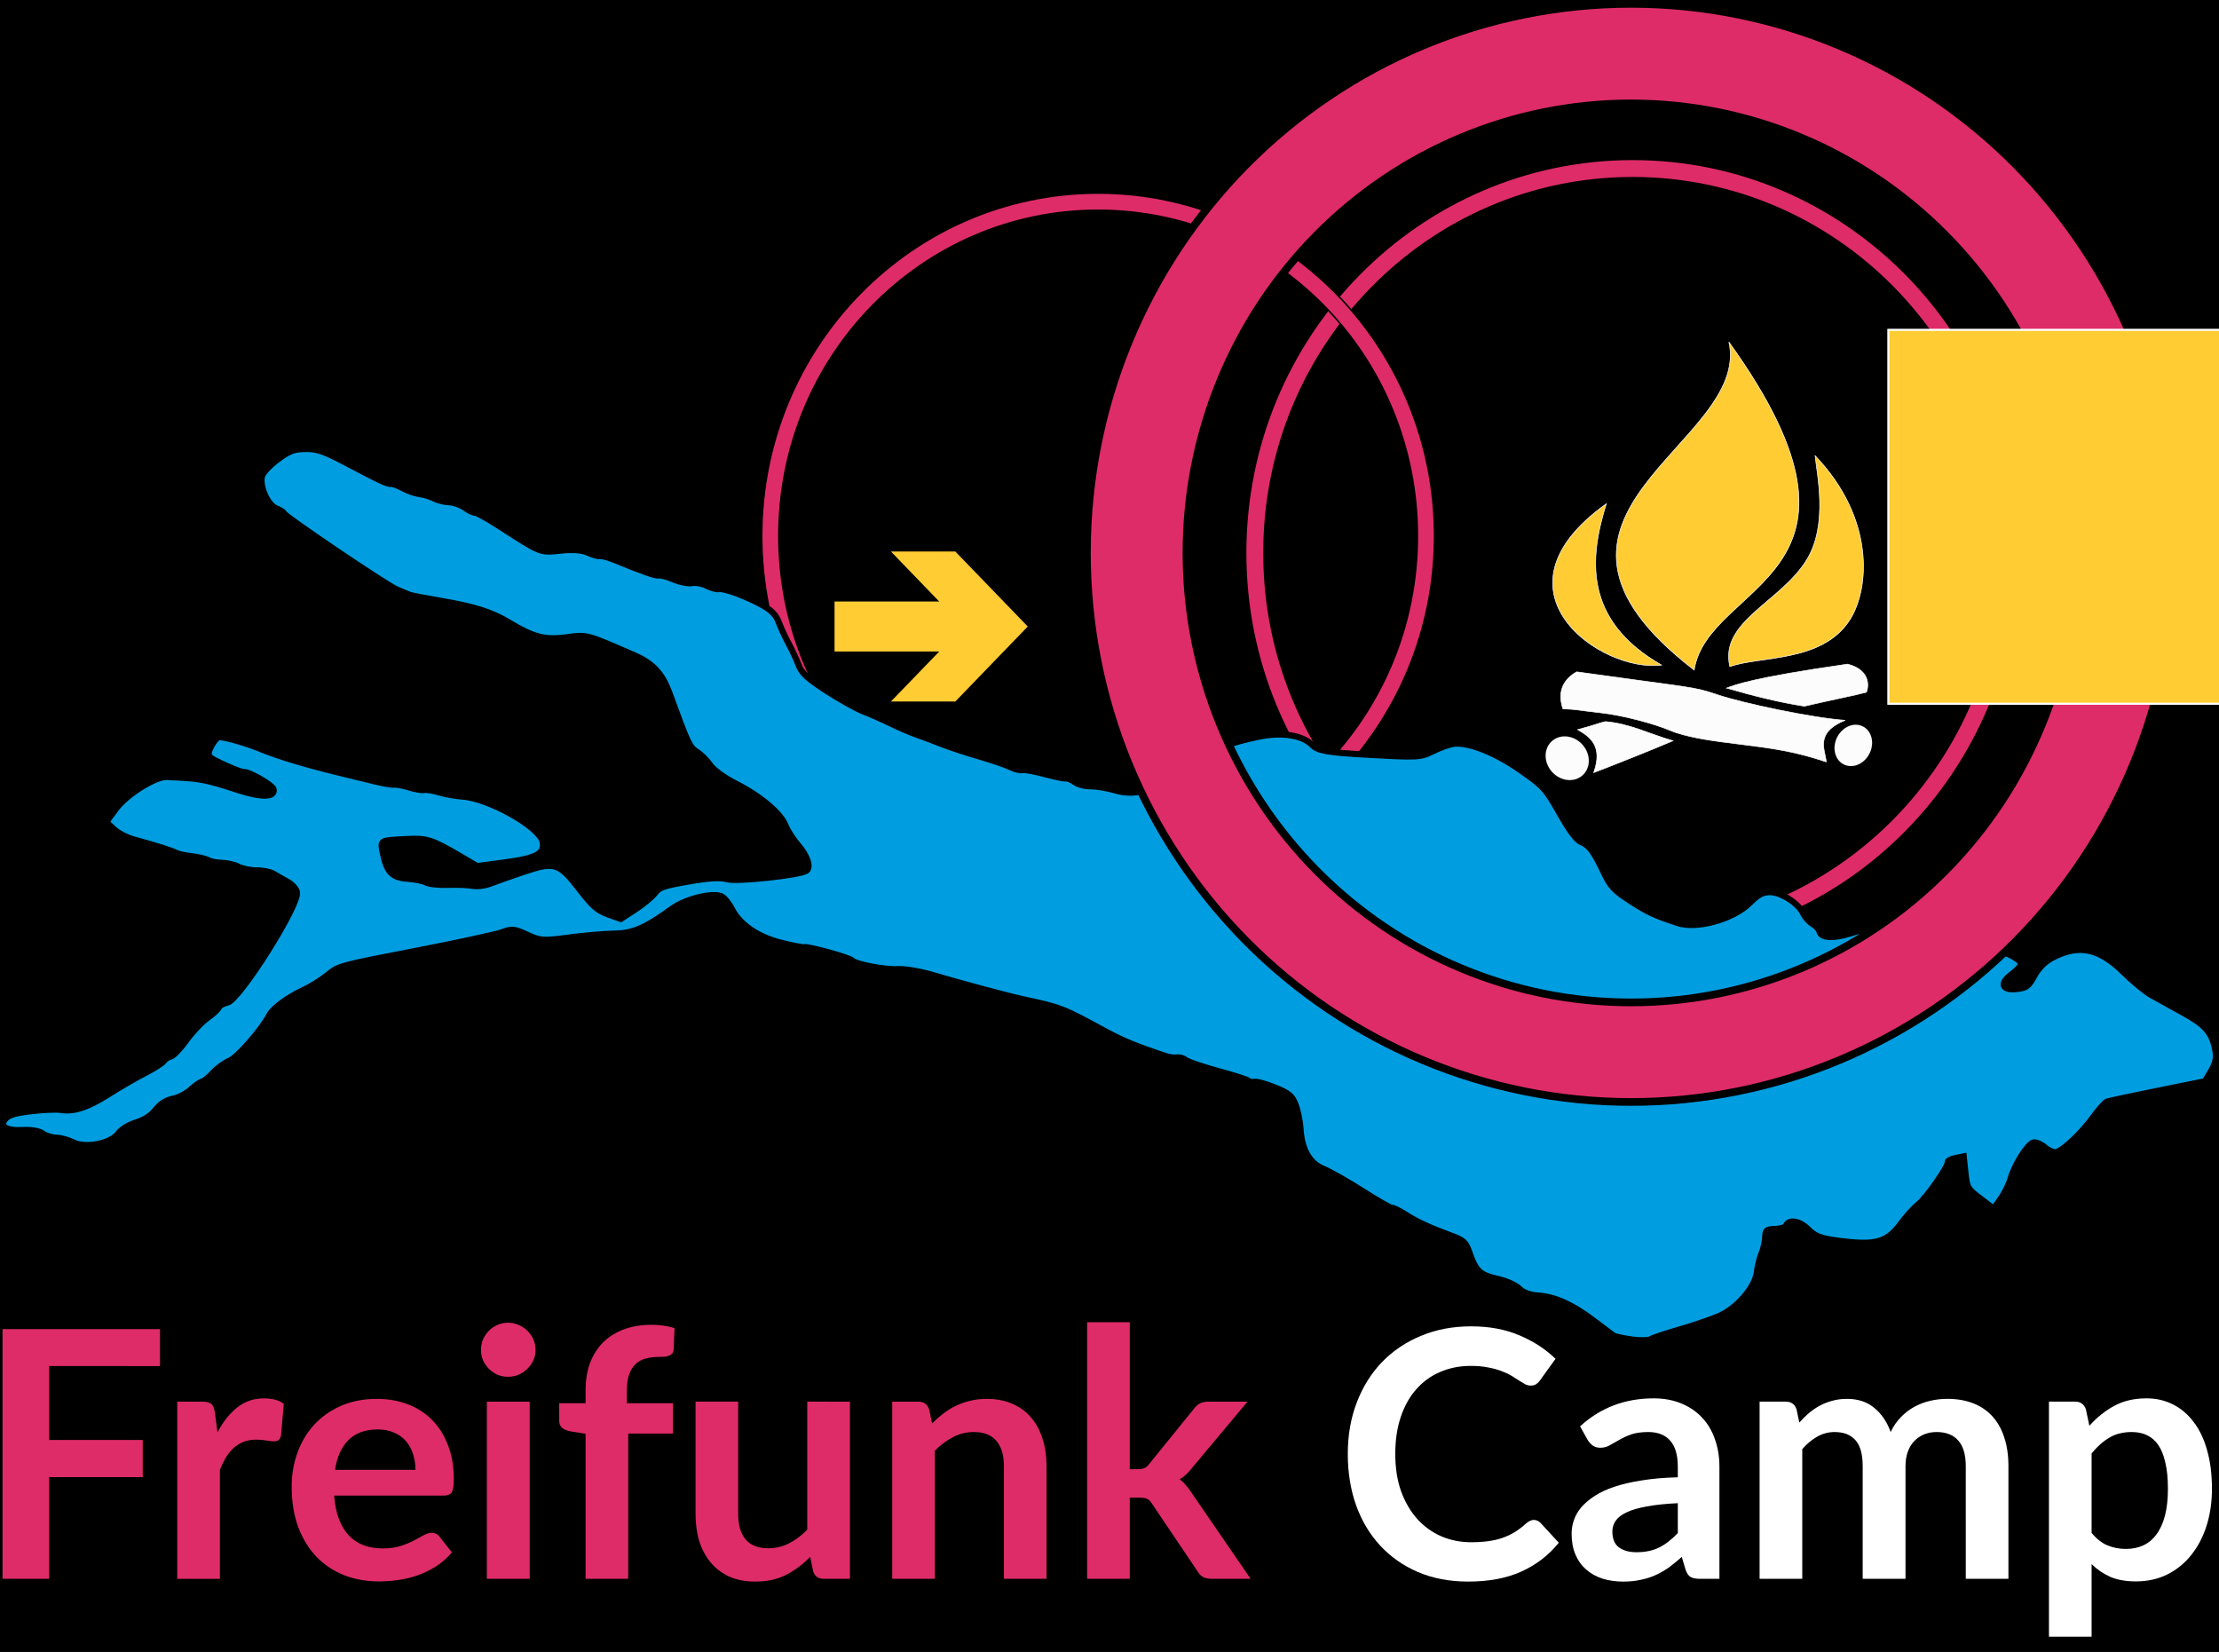 <?xml version="1.0" encoding="UTF-8" standalone="no"?>
<!-- Created with Inkscape (http://www.inkscape.org/) -->

<svg
   xmlns:dc="http://purl.org/dc/elements/1.1/"
   xmlns:cc="http://creativecommons.org/ns#"
   xmlns:rdf="http://www.w3.org/1999/02/22-rdf-syntax-ns#"
   xmlns:svg="http://www.w3.org/2000/svg"
   xmlns="http://www.w3.org/2000/svg"
   xmlns:sodipodi="http://sodipodi.sourceforge.net/DTD/sodipodi-0.dtd"
   xmlns:inkscape="http://www.inkscape.org/namespaces/inkscape"
   width="282.222mm"
   height="210.063mm"
   viewBox="0 0 282.222 210.063"
   id="svg_ffbsee"
   version="1.1"
   inkscape:version="0.92.1 r"
   sodipodi:docname="FreifunkCamp_black.svg"
   inkscape:export-filename="../../Bilder/FreifunkCamp_black.svg.png"
   inkscape:export-xdpi="230"
   inkscape:export-ydpi="230">
  <defs
     id="defs4941" />
  <sodipodi:namedview
     id="base"
     pagecolor="#ffffff"
     bordercolor="#666666"
     borderopacity="1.0"
     inkscape:pageopacity="0.0"
     inkscape:pageshadow="2"
     inkscape:zoom="0.4683832"
     inkscape:cx="-338.58579"
     inkscape:cy="378.69111"
     inkscape:document-units="px"
     inkscape:current-layer="layer1"
     showgrid="false"
     showguides="true"
     inkscape:guide-bbox="true"
     fit-margin-top="0"
     fit-margin-left="0"
     fit-margin-right="0"
     fit-margin-bottom="0"
     inkscape:window-width="2560"
     inkscape:window-height="1346"
     inkscape:window-x="0"
     inkscape:window-y="0"
     inkscape:window-maximized="1">
    <sodipodi:guide
       position="8.2031263e-07,10.479"
       orientation="1,0"
       id="guide5871"
       inkscape:locked="false" />
    <sodipodi:guide
       position="282.424,210.064"
       orientation="0,1"
       id="guide5877"
       inkscape:locked="false" />
    <sodipodi:guide
       position="282.222,-3.0517578e-05"
       orientation="0,1"
       id="guide5990"
       inkscape:locked="false" />
    <sodipodi:guide
       position="282.222,10.478"
       orientation="1,0"
       id="guide4175"
       inkscape:locked="false" />
  </sodipodi:namedview>
  <g
     inkscape:label="Ebene 1"
     inkscape:groupmode="layer"
     id="layer1"
     transform="translate(685.574,-1037.411)"
     style="opacity:1">
    <rect
       y="997.898"
       x="-741.448"
       height="279.01"
       width="394.533"
       id="rect4177"
       style="opacity:1;fill:#000000;fill-opacity:1;stroke:none;stroke-width:0.035;stroke-miterlimit:3.6;stroke-dasharray:none;stroke-opacity:1"
       inkscape:export-filename="../../Bilder/FFCamp_Black.png"
       inkscape:export-xdpi="230"
       inkscape:export-ydpi="230" />
    <g
       id="g4646">
      <rect
         y="1037.411"
         x="-685.574"
         height="210.063"
         width="282.222"
         id="rect4173"
         style="opacity:1;fill:#000000;fill-opacity:1;stroke:none;stroke-width:0.036;stroke-miterlimit:3.6;stroke-dasharray:none;stroke-opacity:1" />
      <path
         inkscape:connector-curvature="0"
         id="circle3878"
         d="m -477.923,1057.673 c -27.186,0 -49.23,22.433 -49.23,50.051 0,27.618 22.044,50.051 49.23,50.051 27.186,0 49.23,-22.433 49.23,-50.051 0,-27.618 -22.044,-50.051 -49.23,-50.051 z m 0,2.341 c 25.899,0 46.889,21.336 46.889,47.711 0,26.374 -20.99,47.711 -46.889,47.711 -25.899,0 -46.889,-21.337 -46.889,-47.711 0,-26.374 20.99,-47.711 46.889,-47.711 z"
         style="color:#000000;font-style:normal;font-variant:normal;font-weight:normal;font-stretch:normal;font-size:medium;line-height:normal;font-family:sans-serif;text-indent:0;text-align:start;text-decoration:none;text-decoration-line:none;text-decoration-style:solid;text-decoration-color:#000000;letter-spacing:normal;word-spacing:normal;text-transform:none;writing-mode:lr-tb;direction:ltr;baseline-shift:baseline;text-anchor:start;white-space:normal;clip-rule:nonzero;display:inline;overflow:visible;visibility:visible;opacity:1;isolation:auto;mix-blend-mode:normal;color-interpolation:sRGB;color-interpolation-filters:linearRGB;solid-color:#000000;solid-opacity:1;fill:#de2c68;fill-opacity:1;fill-rule:nonzero;stroke:#000000;stroke-width:0.199;stroke-linecap:butt;stroke-linejoin:miter;stroke-miterlimit:4;stroke-dasharray:none;stroke-dashoffset:0;stroke-opacity:1;color-rendering:auto;image-rendering:auto;shape-rendering:auto;text-rendering:auto;enable-background:accumulate" />
      <path
         inkscape:connector-curvature="0"
         id="ellipse5364"
         d="m -545.909,1061.962 c -23.633,0 -42.794,19.549 -42.794,43.609 0,24.06 19.161,43.609 42.794,43.609 23.633,0 42.794,-19.549 42.794,-43.609 0,-24.06 -19.161,-43.609 -42.794,-43.609 z m 0,2.192 c 22.425,0 40.601,18.519 40.601,41.417 0,22.898 -18.176,41.417 -40.601,41.417 -22.425,0 -40.602,-18.518 -40.602,-41.417 0,-22.898 18.177,-41.417 40.602,-41.417 z"
         style="color:#000000;font-style:normal;font-variant:normal;font-weight:normal;font-stretch:normal;font-size:medium;line-height:normal;font-family:sans-serif;text-indent:0;text-align:start;text-decoration:none;text-decoration-line:none;text-decoration-style:solid;text-decoration-color:#000000;letter-spacing:normal;word-spacing:normal;text-transform:none;writing-mode:lr-tb;direction:ltr;baseline-shift:baseline;text-anchor:start;white-space:normal;clip-rule:nonzero;display:inline;overflow:visible;visibility:visible;opacity:1;isolation:auto;mix-blend-mode:normal;color-interpolation:sRGB;color-interpolation-filters:linearRGB;solid-color:#000000;solid-opacity:1;fill:#de2c68;fill-opacity:1;fill-rule:nonzero;stroke:#000000;stroke-width:0.199;stroke-linecap:butt;stroke-linejoin:miter;stroke-miterlimit:4;stroke-dasharray:none;stroke-dashoffset:0;stroke-opacity:1;color-rendering:auto;image-rendering:auto;shape-rendering:auto;text-rendering:auto;enable-background:accumulate" />
      <path
         inkscape:export-ydpi="7.1930156"
         inkscape:export-xdpi="7.1930156"
         inkscape:export-filename="/home/kr0l/pixelflutffbsee.png"
         style="fill:#009ee0;fill-opacity:1;stroke:#000000;stroke-width:0.787;stroke-linecap:square;stroke-linejoin:miter;stroke-miterlimit:4;stroke-dasharray:none"
         d="m -478.089,1207.753 c -1.087,-0.149 -2.128,-0.384 -2.313,-0.522 -0.185,-0.138 -1.361,-1.022 -2.612,-1.965 -2.656,-2.001 -4.832,-2.964 -7.008,-3.101 -0.977,-0.062 -1.845,-0.392 -2.332,-0.886 -0.426,-0.434 -1.666,-0.987 -2.755,-1.23 -2.221,-0.495 -2.76,-0.991 -3.544,-3.256 -0.491,-1.419 -0.723,-1.641 -2.34,-2.241 -2.888,-1.073 -4.338,-1.743 -5.831,-2.696 -0.771,-0.492 -1.537,-0.868 -1.702,-0.835 -0.165,0.033 -1.869,-0.939 -3.786,-2.16 -1.917,-1.221 -4.141,-2.482 -4.942,-2.804 -1.755,-0.704 -2.756,-2.437 -2.913,-5.044 -0.057,-0.952 -0.336,-2.338 -0.62,-3.082 -0.441,-1.157 -0.813,-1.474 -2.588,-2.201 -1.14,-0.467 -2.321,-0.8 -2.624,-0.74 -0.303,0.061 -0.658,0 -0.788,-0.143 -0.13,-0.139 -1.858,-0.691 -3.84,-1.227 -1.982,-0.535 -3.843,-1.167 -4.136,-1.404 -0.292,-0.237 -0.787,-0.383 -1.099,-0.323 -0.312,0.059 -0.947,-0.017 -1.412,-0.17 -3.67,-1.206 -5.499,-1.955 -7.709,-3.156 -5.497,-2.99 -5.616,-3.036 -10.662,-4.119 -1.712,-0.367 -8.017,-2.064 -11.267,-3.031 -1.585,-0.472 -3.605,-0.814 -4.489,-0.76 -1.641,0.099 -5.365,-0.617 -5.837,-1.122 -0.335,-0.36 -5.483,-1.78 -6.044,-1.668 -0.234,0.047 -1.62,-0.223 -3.081,-0.599 -2.896,-0.746 -5.149,-2.312 -6.129,-4.26 -0.309,-0.615 -0.85,-1.31 -1.202,-1.544 -0.963,-0.642 -4.583,0.195 -6.354,1.469 -3.515,2.529 -5.012,3.177 -7.41,3.209 -1.235,0.016 -3.829,0.242 -5.765,0.501 -3.261,0.437 -3.652,0.41 -5.314,-0.367 -1.574,-0.736 -1.958,-0.776 -3.137,-0.326 -0.739,0.282 -5.728,1.36 -11.087,2.397 -9.693,1.875 -9.751,1.89 -11.142,3.037 -0.769,0.634 -2.175,1.511 -3.124,1.949 -1.948,0.899 -3.844,2.299 -4.291,3.169 -0.926,1.799 -4.064,5.395 -5.057,5.794 -0.616,0.248 -1.554,0.927 -2.084,1.51 -0.53,0.583 -1.165,1.1 -1.41,1.149 -0.245,0.049 -0.895,0.503 -1.445,1.01 -0.55,0.506 -1.574,1.036 -2.276,1.177 -0.87,0.174 -1.564,0.616 -2.18,1.386 -0.595,0.744 -1.451,1.3 -2.504,1.629 -0.969,0.302 -1.862,0.854 -2.263,1.399 -0.948,1.288 -4.17,1.919 -5.736,1.124 -0.613,-0.311 -1.58,-0.575 -2.149,-0.586 -0.569,-0.011 -1.355,-0.258 -1.748,-0.55 -0.407,-0.302 -1.462,-0.485 -2.453,-0.425 -2.152,0.13 -3.099,-0.472 -2.249,-1.429 0.451,-0.507 1.187,-0.724 3.314,-0.975 1.504,-0.178 3.167,-0.251 3.696,-0.162 1.663,0.279 3.438,-0.299 6.088,-1.982 1.411,-0.896 3.503,-2.11 4.648,-2.697 1.145,-0.587 2.22,-1.273 2.388,-1.526 0.169,-0.253 0.564,-0.51 0.879,-0.573 0.315,-0.063 1.197,-0.981 1.96,-2.04 0.763,-1.059 1.977,-2.345 2.698,-2.858 0.721,-0.513 1.381,-1.122 1.468,-1.355 0.087,-0.233 0.57,-0.505 1.074,-0.606 1.527,-0.305 9.173,-12.433 8.853,-14.041 -0.083,-0.418 -0.627,-1.019 -1.208,-1.335 -0.581,-0.316 -1.382,-0.773 -1.779,-1.014 -0.398,-0.241 -1.345,-0.432 -2.105,-0.423 -0.76,0.01 -1.808,-0.2 -2.328,-0.464 -0.52,-0.264 -1.467,-0.486 -2.106,-0.494 -0.638,-0.01 -1.435,-0.165 -1.769,-0.349 -0.335,-0.184 -1.274,-0.406 -2.086,-0.494 -0.813,-0.088 -1.729,-0.291 -2.036,-0.453 -0.577,-0.303 -2.539,-0.92 -5.328,-1.676 -0.882,-0.239 -2.033,-0.839 -2.558,-1.332 l -0.953,-0.897 1.235,-1.675 c 1.342,-1.821 5.014,-4.123 6.467,-4.055 4.382,0.205 4.727,0.269 9.084,1.672 3.006,0.968 4.703,0.929 4.497,-0.103 -0.106,-0.531 -3.212,-2.312 -3.821,-2.19 -0.31,0.062 -3.626,-1.39 -4.157,-1.821 -0.384,-0.311 -0.374,-0.641 0.043,-1.464 0.296,-0.584 0.739,-1.102 0.983,-1.151 0.476,-0.095 3.332,0.704 5.104,1.427 2.595,1.06 5.981,2.077 10.666,3.205 1.044,0.251 2.841,0.689 3.994,0.973 1.153,0.284 2.29,0.477 2.527,0.43 0.237,-0.047 1.077,0.11 1.867,0.35 0.79,0.24 1.675,0.389 1.967,0.33 0.292,-0.058 1.152,0.082 1.91,0.313 0.758,0.231 2.075,0.465 2.925,0.521 3.367,0.223 9.838,3.873 10.214,5.762 0.297,1.49 -0.77,2.074 -4.767,2.609 l -3.566,0.478 -2.065,-1.214 c -3.665,-2.155 -4.316,-2.366 -6.893,-2.228 -3.508,0.187 -3.361,0.098 -3.014,1.838 0.474,2.374 1.159,3.078 3.122,3.209 0.934,0.062 1.992,0.278 2.353,0.48 0.361,0.202 1.607,0.333 2.769,0.291 1.162,-0.042 2.575,0.015 3.139,0.126 0.581,0.115 1.575,-0.011 2.292,-0.289 0.696,-0.27 2.567,-0.931 4.158,-1.468 3.992,-1.347 4.557,-1.173 7.154,2.204 1.637,2.128 2.312,2.721 3.632,3.189 l 1.621,0.575 1.827,-1.189 c 1.005,-0.654 2.128,-1.582 2.497,-2.063 0.597,-0.78 1.065,-0.943 4.328,-1.512 2.582,-0.45 4.019,-0.533 4.882,-0.283 1.2,0.348 9.148,-0.498 10.065,-1.072 0.635,-0.397 0.146,-1.915 -1.058,-3.284 -0.608,-0.691 -1.323,-1.808 -1.589,-2.481 -0.623,-1.577 -3.2,-3.743 -6.356,-5.342 -1.419,-0.719 -2.799,-1.717 -3.201,-2.314 -0.389,-0.578 -1.147,-1.336 -1.685,-1.685 -0.972,-0.631 -1.154,-1.017 -3.486,-7.399 -0.949,-2.598 -2.112,-3.862 -4.516,-4.91 -6.17,-2.69 -5.953,-2.632 -8.63,-2.277 -2.749,0.365 -4.174,-0.01 -7.314,-1.899 -2.189,-1.32 -4.403,-2.02 -8.679,-2.743 -1.954,-0.331 -3.75,-0.681 -3.99,-0.778 -0.24,-0.098 -0.95,-0.394 -1.577,-0.659 -1.306,-0.552 -14.285,-9.316 -14.363,-9.699 -0.028,-0.139 -0.475,-0.423 -0.992,-0.632 -1.108,-0.446 -2.157,-2.886 -1.778,-4.135 0.13,-0.428 1.015,-1.356 1.966,-2.063 1.395,-1.036 2.024,-1.296 3.247,-1.342 1.746,-0.065 2.53,0.201 5.981,2.032 3.747,1.988 4.837,2.491 5.227,2.414 0.194,-0.039 0.869,0.211 1.499,0.555 0.631,0.344 1.562,0.668 2.069,0.721 0.507,0.053 1.338,0.305 1.845,0.56 0.508,0.255 1.384,0.473 1.949,0.484 0.564,0.011 1.462,0.331 1.995,0.711 0.533,0.38 1.118,0.662 1.301,0.625 0.182,-0.036 1.661,0.793 3.286,1.842 5.146,3.323 4.963,3.251 7.586,2.978 1.56,-0.163 2.765,-0.071 3.475,0.263 0.598,0.281 1.281,0.473 1.517,0.426 0.236,-0.047 1.059,0.171 1.828,0.485 3.777,1.541 5.295,2.07 5.703,1.989 0.246,-0.049 1.101,0.187 1.9,0.524 0.8,0.337 1.838,0.537 2.306,0.443 0.469,-0.093 1.313,0.063 1.875,0.349 0.562,0.285 1.255,0.472 1.539,0.416 0.676,-0.135 3.599,0.953 5.59,2.08 1.125,0.637 1.705,1.246 2.025,2.126 0.246,0.678 0.806,1.894 1.244,2.701 0.438,0.807 1.016,2.048 1.284,2.758 0.39,1.029 1.107,1.692 3.536,3.27 1.676,1.089 3.814,2.28 4.752,2.647 0.938,0.367 2.517,1.066 3.508,1.553 0.992,0.487 2.414,1.097 3.162,1.356 0.747,0.259 2.154,0.789 3.127,1.179 0.972,0.39 3.149,1.11 4.837,1.6 1.688,0.49 3.501,1.109 4.028,1.376 0.527,0.266 1.211,0.434 1.52,0.373 0.309,-0.061 1.594,0.17 2.855,0.513 1.261,0.343 2.464,0.591 2.674,0.549 0.209,-0.041 0.709,0.169 1.111,0.467 0.401,0.298 1.314,0.535 2.027,0.527 0.714,-0.01 2.143,0.233 3.175,0.535 2.308,0.676 4.511,0.112 7.146,-1.829 0.953,-0.702 2.013,-1.334 2.355,-1.404 0.342,-0.07 1.143,-0.536 1.781,-1.034 1.39,-1.086 3.347,-1.815 6.888,-2.564 2.95,-0.624 5.596,-0.214 6.851,1.063 0.715,0.727 1.947,0.941 7.064,1.224 6.382,0.354 6.679,0.338 8.244,-0.433 0.811,-0.4 1.925,-0.817 2.476,-0.927 1.81,-0.361 5.314,0.976 8.641,3.295 2.993,2.087 3.243,2.361 5.027,5.509 1.313,2.318 2.146,3.422 2.774,3.675 1.003,0.404 1.587,1.207 2.921,4.014 0.773,1.627 1.286,2.163 3.343,3.49 2.197,1.418 3.052,1.815 5.984,2.78 2.451,0.807 7.07,-0.479 9.154,-2.548 1.103,-1.096 1.621,-1.375 2.57,-1.386 1.38,-0.016 3.619,1.412 4.219,2.691 0.228,0.486 0.767,1.095 1.198,1.353 0.431,0.258 0.825,0.673 0.875,0.924 0.174,0.87 1.671,0.985 3.896,0.299 1.992,-0.614 2.182,-0.611 2.716,0.047 0.74,0.912 1.238,1.104 2.318,0.896 0.552,-0.106 1.634,0.29 2.919,1.07 l 2.041,1.24 4.454,-0.618 c 4.128,-0.573 4.561,-0.566 5.917,0.097 0.805,0.393 1.44,0.908 1.413,1.144 -0.028,0.236 -0.58,0.825 -1.227,1.31 -1.578,1.181 -1.25,2.088 0.674,1.865 1.233,-0.143 1.482,-0.33 2.219,-1.676 0.543,-0.99 1.332,-1.781 2.277,-2.282 3.357,-1.779 5.946,-1.25 9.09,1.856 1.17,1.157 2.767,2.463 3.549,2.904 0.782,0.44 2.615,1.457 4.072,2.26 2.781,1.531 3.586,2.464 4.026,4.667 0.196,0.983 0.059,1.684 -0.524,2.671 l -0.79,1.338 -6.019,1.216 c -3.31,0.669 -6.215,1.289 -6.454,1.378 -0.239,0.089 -1.036,0.989 -1.77,2 -1.466,2.019 -3.844,4.255 -4.709,4.427 -0.304,0.061 -0.938,-0.219 -1.409,-0.622 -0.471,-0.403 -1.119,-0.68 -1.438,-0.617 -0.723,0.144 -2.392,2.761 -2.905,4.555 -0.211,0.738 -0.785,1.91 -1.276,2.604 l -0.892,1.262 -1.692,-1.289 c -1.643,-1.252 -1.698,-1.348 -1.907,-3.324 l -0.215,-2.035 -1.037,0.207 c -0.571,0.114 -1.011,0.342 -0.978,0.507 0.104,0.52 -2.701,4.541 -3.741,5.364 -0.547,0.433 -1.527,1.512 -2.178,2.398 -1.84,2.507 -3.244,2.889 -8.172,2.226 -2.111,-0.284 -2.805,-0.557 -3.694,-1.454 -1.067,-1.077 -2.487,-1.291 -2.81,-0.424 -0.075,0.201 -0.69,0.385 -1.367,0.409 -1.126,0.041 -1.235,0.134 -1.274,1.091 -0.023,0.576 -0.233,1.491 -0.466,2.035 -0.233,0.543 -0.495,1.607 -0.584,2.364 -0.223,1.902 -2.531,4.581 -4.8,5.573 -0.953,0.417 -3.194,1.181 -4.979,1.698 -1.785,0.517 -3.462,1.08 -3.726,1.251 -0.264,0.171 -1.37,0.189 -2.457,0.04 z"
         id="path3338"
         inkscape:connector-curvature="0" />
      <path
         inkscape:connector-curvature="0"
         id="ellipse5485"
         d="m -478.128,1037.899 c -18.369,0 -35.988,7.374 -48.96,20.473 -12.972,13.099 -20.249,30.852 -20.249,49.352 0,18.5 7.277,36.253 20.249,49.352 12.972,13.099 30.59,20.473 48.96,20.473 18.369,0 35.988,-7.374 48.96,-20.473 12.972,-13.099 20.249,-30.852 20.249,-49.352 0,-18.5 -7.277,-36.253 -20.249,-49.352 -12.972,-13.099 -30.59,-20.473 -48.96,-20.473 z m 0,12.663 c 14.983,0 29.35,6.005 39.962,16.721 10.612,10.716 16.584,25.263 16.584,40.442 0,15.179 -5.972,29.725 -16.584,40.441 -10.612,10.716 -24.979,16.721 -39.962,16.721 -14.983,0 -29.35,-6.005 -39.962,-16.721 -10.612,-10.716 -16.584,-25.262 -16.584,-40.441 0,-15.179 5.972,-29.726 16.584,-40.442 10.612,-10.716 24.979,-16.721 39.962,-16.721 z"
         style="color:#000000;font-style:normal;font-variant:normal;font-weight:normal;font-stretch:normal;font-size:medium;line-height:normal;font-family:sans-serif;text-indent:0;text-align:start;text-decoration:none;text-decoration-line:none;text-decoration-style:solid;text-decoration-color:#000000;letter-spacing:normal;word-spacing:normal;text-transform:none;writing-mode:lr-tb;direction:ltr;baseline-shift:baseline;text-anchor:start;white-space:normal;clip-rule:nonzero;display:inline;overflow:visible;visibility:visible;opacity:1;isolation:auto;mix-blend-mode:normal;color-interpolation:sRGB;color-interpolation-filters:linearRGB;solid-color:#000000;solid-opacity:1;fill:#de2c68;fill-opacity:1;fill-rule:nonzero;stroke:#000000;stroke-width:0.979;stroke-linecap:butt;stroke-linejoin:miter;stroke-miterlimit:4;stroke-dasharray:none;stroke-dashoffset:0;stroke-opacity:1;color-rendering:auto;image-rendering:auto;shape-rendering:auto;text-rendering:auto;enable-background:accumulate" />
      <polygon
         inkscape:transform-center-y="6.0807202"
         inkscape:transform-center-x="-735.76717"
         id="polygon5366"
         transform="matrix(-1.024,0,0,1.06,-489.321,1064.085)"
         points="73,41 64,50 73,59 81,59 75,53 88,53 88,47 75,47 81,41 "
         style="fill:#ffcc33;fill-opacity:1" />
      <g
         id="g4685">
        <path
           inkscape:connector-curvature="0"
           id="path4616"
           style="font-style:normal;font-variant:normal;font-weight:bold;font-stretch:normal;font-size:medium;line-height:1.25;font-family:Lato;-inkscape-font-specification:'Lato Bold';letter-spacing:0px;word-spacing:0px;fill:#de2c68;fill-opacity:1;stroke:none;stroke-width:1.098"
           d="m -679.322,1211.135 v 9.399 h 11.903 v 4.722 h -11.903 v 12.935 h -5.929 v -31.755 h 20.028 v 4.7 z" />
        <path
           inkscape:connector-curvature="0"
           id="path4618"
           style="font-style:normal;font-variant:normal;font-weight:bold;font-stretch:normal;font-size:medium;line-height:1.25;font-family:Lato;-inkscape-font-specification:'Lato Bold';letter-spacing:0px;word-spacing:0px;fill:#de2c68;fill-opacity:1;stroke:none;stroke-width:1.098"
           d="m -657.915,1219.568 q 1.054,-2.02 2.504,-3.162 1.449,-1.164 3.426,-1.164 1.559,0 2.504,0.681 l -0.351,4.063 q -0.11,0.395 -0.329,0.571 -0.198,0.154 -0.549,0.154 -0.329,0 -0.988,-0.11 -0.637,-0.11 -1.252,-0.11 -0.9,0 -1.603,0.264 -0.703,0.264 -1.274,0.769 -0.549,0.483 -0.988,1.186 -0.417,0.703 -0.791,1.603 v 13.879 h -5.424 v -22.532 h 3.184 q 0.835,0 1.164,0.307 0.329,0.285 0.439,1.054 z" />
        <path
           inkscape:connector-curvature="0"
           id="path4620"
           style="font-style:normal;font-variant:normal;font-weight:bold;font-stretch:normal;font-size:medium;line-height:1.25;font-family:Lato;-inkscape-font-specification:'Lato Bold';letter-spacing:0px;word-spacing:0px;fill:#de2c68;fill-opacity:1;stroke:none;stroke-width:1.098"
           d="m -632.731,1224.333 q 0,-1.054 -0.307,-1.976 -0.285,-0.944 -0.878,-1.647 -0.593,-0.703 -1.515,-1.098 -0.9,-0.417 -2.108,-0.417 -2.35,0 -3.711,1.34 -1.34,1.34 -1.713,3.799 z m -10.344,3.272 q 0.132,1.735 0.615,3.009 0.483,1.252 1.274,2.086 0.791,0.813 1.867,1.23 1.098,0.395 2.416,0.395 1.318,0 2.262,-0.307 0.966,-0.307 1.669,-0.681 0.725,-0.373 1.252,-0.681 0.549,-0.307 1.054,-0.307 0.681,0 1.01,0.505 l 1.559,1.976 q -0.9,1.054 -2.02,1.779 -1.12,0.703 -2.35,1.142 -1.208,0.417 -2.482,0.593 -1.252,0.176 -2.438,0.176 -2.35,0 -4.37,-0.769 -2.02,-0.791 -3.514,-2.306 -1.493,-1.537 -2.35,-3.777 -0.856,-2.262 -0.856,-5.227 0,-2.306 0.747,-4.326 0.747,-2.042 2.13,-3.536 1.405,-1.515 3.404,-2.394 2.02,-0.878 4.546,-0.878 2.13,0 3.931,0.681 1.801,0.681 3.096,1.998 1.296,1.296 2.02,3.206 0.747,1.889 0.747,4.326 0,1.23 -0.264,1.669 -0.264,0.417 -1.01,0.417 z" />
        <path
           inkscape:connector-curvature="0"
           id="path4622"
           style="font-style:normal;font-variant:normal;font-weight:bold;font-stretch:normal;font-size:medium;line-height:1.25;font-family:Lato;-inkscape-font-specification:'Lato Bold';letter-spacing:0px;word-spacing:0px;fill:#de2c68;fill-opacity:1;stroke:none;stroke-width:1.098"
           d="m -618.206,1215.659 v 22.532 h -5.446 v -22.532 z m 0.747,-6.566 q 0,0.703 -0.285,1.318 -0.285,0.615 -0.769,1.076 -0.461,0.461 -1.098,0.747 -0.637,0.264 -1.362,0.264 -0.703,0 -1.34,-0.264 -0.615,-0.285 -1.076,-0.747 -0.461,-0.461 -0.747,-1.076 -0.264,-0.615 -0.264,-1.318 0,-0.725 0.264,-1.362 0.285,-0.637 0.747,-1.098 0.461,-0.461 1.076,-0.725 0.637,-0.285 1.34,-0.285 0.725,0 1.362,0.285 0.637,0.264 1.098,0.725 0.483,0.461 0.769,1.098 0.285,0.637 0.285,1.362 z" />
        <path
           inkscape:connector-curvature="0"
           id="path4624"
           style="font-style:normal;font-variant:normal;font-weight:bold;font-stretch:normal;font-size:medium;line-height:1.25;font-family:Lato;-inkscape-font-specification:'Lato Bold';letter-spacing:0px;word-spacing:0px;fill:#de2c68;fill-opacity:1;stroke:none;stroke-width:1.098"
           d="m -611.095,1238.19 v -18.447 l -1.955,-0.307 q -0.637,-0.132 -1.032,-0.439 -0.373,-0.329 -0.373,-0.922 v -2.218 h 3.36 v -1.669 q 0,-1.933 0.571,-3.47 0.593,-1.537 1.669,-2.613 1.098,-1.076 2.657,-1.647 1.559,-0.571 3.514,-0.571 1.559,0 2.899,0.417 l -0.11,2.723 q -0.022,0.307 -0.176,0.505 -0.154,0.176 -0.417,0.285 -0.242,0.088 -0.571,0.132 -0.329,0.022 -0.703,0.022 -0.966,0 -1.735,0.22 -0.747,0.198 -1.274,0.725 -0.527,0.505 -0.813,1.362 -0.264,0.835 -0.264,2.086 v 1.493 h 5.864 v 3.865 h -5.688 v 18.469 z" />
        <path
           inkscape:connector-curvature="0"
           id="path4626"
           style="font-style:normal;font-variant:normal;font-weight:bold;font-stretch:normal;font-size:medium;line-height:1.25;font-family:Lato;-inkscape-font-specification:'Lato Bold';letter-spacing:0px;word-spacing:0px;fill:#de2c68;fill-opacity:1;stroke:none;stroke-width:1.098"
           d="m -577.479,1215.659 v 22.532 h -3.316 q -1.076,0 -1.362,-0.988 l -0.373,-1.801 q -1.384,1.405 -3.053,2.284 -1.669,0.857 -3.931,0.857 -1.845,0 -3.272,-0.615 -1.405,-0.637 -2.372,-1.779 -0.966,-1.142 -1.471,-2.701 -0.483,-1.581 -0.483,-3.47 v -14.319 h 5.424 v 14.319 q 0,2.064 0.944,3.206 0.966,1.12 2.877,1.12 1.405,0 2.635,-0.615 1.23,-0.637 2.328,-1.735 v -16.295 z" />
        <path
           inkscape:connector-curvature="0"
           id="path4628"
           style="font-style:normal;font-variant:normal;font-weight:bold;font-stretch:normal;font-size:medium;line-height:1.25;font-family:Lato;-inkscape-font-specification:'Lato Bold';letter-spacing:0px;word-spacing:0px;fill:#de2c68;fill-opacity:1;stroke:none;stroke-width:1.098"
           d="m -567.027,1218.426 q 0.681,-0.681 1.427,-1.252 0.769,-0.593 1.603,-0.988 0.856,-0.417 1.823,-0.637 0.966,-0.242 2.108,-0.242 1.845,0 3.272,0.637 1.427,0.615 2.372,1.757 0.966,1.12 1.449,2.701 0.505,1.559 0.505,3.448 v 14.34 h -5.424 V 1223.85 q 0,-2.064 -0.944,-3.184 -0.944,-1.142 -2.877,-1.142 -1.405,0 -2.635,0.637 -1.23,0.637 -2.328,1.735 v 16.295 h -5.424 v -22.532 h 3.316 q 1.054,0 1.384,0.988 z" />
        <path
           inkscape:connector-curvature="0"
           id="path4630"
           style="font-style:normal;font-variant:normal;font-weight:bold;font-stretch:normal;font-size:medium;line-height:1.25;font-family:Lato;-inkscape-font-specification:'Lato Bold';letter-spacing:0px;word-spacing:0px;fill:#de2c68;fill-opacity:1;stroke:none;stroke-width:1.098"
           d="m -541.884,1205.557 v 18.689 h 1.01 q 0.549,0 0.856,-0.132 0.329,-0.154 0.659,-0.593 l 5.6,-6.918 q 0.351,-0.461 0.769,-0.703 0.439,-0.241 1.12,-0.241 h 4.963 l -7.006,8.367 q -0.747,0.988 -1.625,1.515 0.461,0.329 0.813,0.769 0.373,0.439 0.703,0.944 l 7.511,10.937 h -4.897 q -0.637,0 -1.098,-0.198 -0.461,-0.22 -0.769,-0.769 l -5.754,-8.543 q -0.307,-0.505 -0.637,-0.659 -0.329,-0.154 -0.988,-0.154 h -1.23 v 10.322 h -5.424 v -32.634 z" />
      </g>
      <g
         style="fill:#ffffff"
         id="g4657">
        <path
           inkscape:connector-curvature="0"
           id="path4632"
           style="font-style:normal;font-variant:normal;font-weight:bold;font-stretch:normal;font-size:medium;line-height:1.25;font-family:Lato;-inkscape-font-specification:'Lato Bold';letter-spacing:0px;word-spacing:0px;fill:#ffffff;fill-opacity:1;stroke:none;stroke-width:1.098"
           d="m -490.503,1230.702 q 0.483,0 0.856,0.373 l 2.328,2.526 q -1.933,2.394 -4.766,3.667 -2.811,1.274 -6.764,1.274 -3.536,0 -6.369,-1.208 -2.811,-1.208 -4.809,-3.36 -1.998,-2.152 -3.075,-5.139 -1.054,-2.987 -1.054,-6.522 0,-3.58 1.142,-6.544 1.142,-2.987 3.206,-5.139 2.086,-2.152 4.963,-3.338 2.877,-1.208 6.369,-1.208 3.47,0 6.149,1.142 2.701,1.142 4.59,2.987 l -1.976,2.745 q -0.176,0.264 -0.461,0.461 -0.264,0.198 -0.747,0.198 -0.329,0 -0.681,-0.176 -0.351,-0.198 -0.769,-0.461 -0.417,-0.285 -0.966,-0.615 -0.549,-0.329 -1.274,-0.593 -0.725,-0.285 -1.691,-0.461 -0.944,-0.198 -2.196,-0.198 -2.13,0 -3.909,0.769 -1.757,0.747 -3.031,2.196 -1.274,1.427 -1.976,3.514 -0.703,2.064 -0.703,4.722 0,2.679 0.747,4.766 0.769,2.086 2.064,3.514 1.296,1.427 3.053,2.196 1.757,0.747 3.777,0.747 1.208,0 2.174,-0.132 0.988,-0.132 1.801,-0.417 0.835,-0.285 1.559,-0.725 0.747,-0.461 1.471,-1.12 0.22,-0.198 0.461,-0.307 0.242,-0.132 0.505,-0.132 z" />
        <path
           inkscape:connector-curvature="0"
           id="path4634"
           style="font-style:normal;font-variant:normal;font-weight:bold;font-stretch:normal;font-size:medium;line-height:1.25;font-family:Lato;-inkscape-font-specification:'Lato Bold';letter-spacing:0px;word-spacing:0px;fill:#ffffff;fill-opacity:1;stroke:none;stroke-width:1.098"
           d="m -472.182,1228.572 q -2.35,0.11 -3.953,0.417 -1.603,0.285 -2.569,0.747 -0.966,0.461 -1.384,1.076 -0.417,0.615 -0.417,1.34 0,1.427 0.835,2.042 0.856,0.615 2.218,0.615 1.669,0 2.877,-0.593 1.23,-0.615 2.394,-1.845 z m -12.43,-9.773 q 3.887,-3.558 9.355,-3.558 1.976,0 3.536,0.659 1.559,0.637 2.635,1.801 1.076,1.142 1.625,2.745 0.571,1.603 0.571,3.514 v 14.231 h -2.46 q -0.769,0 -1.186,-0.22 -0.417,-0.241 -0.659,-0.944 l -0.483,-1.625 q -0.856,0.769 -1.669,1.362 -0.813,0.571 -1.691,0.966 -0.878,0.395 -1.889,0.593 -0.988,0.22 -2.196,0.22 -1.427,0 -2.635,-0.373 -1.208,-0.395 -2.086,-1.164 -0.878,-0.769 -1.362,-1.911 -0.483,-1.142 -0.483,-2.657 0,-0.857 0.285,-1.691 0.285,-0.857 0.922,-1.625 0.659,-0.769 1.691,-1.449 1.032,-0.681 2.526,-1.186 1.515,-0.505 3.514,-0.813 1.998,-0.329 4.568,-0.395 v -1.318 q 0,-2.262 -0.966,-3.338 -0.966,-1.098 -2.789,-1.098 -1.318,0 -2.196,0.307 -0.856,0.307 -1.515,0.703 -0.659,0.373 -1.208,0.681 -0.527,0.307 -1.186,0.307 -0.571,0 -0.966,-0.285 -0.395,-0.307 -0.637,-0.703 z" />
        <path
           inkscape:connector-curvature="0"
           id="path4636"
           style="font-style:normal;font-variant:normal;font-weight:bold;font-stretch:normal;font-size:medium;line-height:1.25;font-family:Lato;-inkscape-font-specification:'Lato Bold';letter-spacing:0px;word-spacing:0px;fill:#ffffff;fill-opacity:1;stroke:none;stroke-width:1.098"
           d="m -461.781,1238.19 v -22.532 h 3.316 q 1.054,0 1.384,0.988 l 0.351,1.669 q 0.593,-0.659 1.23,-1.208 0.659,-0.549 1.384,-0.944 0.747,-0.395 1.581,-0.615 0.856,-0.242 1.867,-0.242 2.13,0 3.492,1.164 1.384,1.142 2.064,3.053 0.527,-1.12 1.318,-1.911 0.791,-0.813 1.735,-1.318 0.944,-0.505 1.998,-0.747 1.076,-0.242 2.152,-0.242 1.867,0 3.316,0.571 1.449,0.571 2.438,1.669 0.988,1.098 1.493,2.679 0.527,1.581 0.527,3.624 v 14.34 h -5.424 V 1223.85 q 0,-2.152 -0.944,-3.228 -0.944,-1.098 -2.767,-1.098 -0.835,0 -1.559,0.285 -0.703,0.285 -1.252,0.835 -0.527,0.527 -0.835,1.34 -0.307,0.813 -0.307,1.867 v 14.34 h -5.446 V 1223.85 q 0,-2.262 -0.922,-3.294 -0.9,-1.032 -2.657,-1.032 -1.186,0 -2.218,0.593 -1.01,0.571 -1.889,1.581 v 16.493 z" />
        <path
           inkscape:connector-curvature="0"
           id="path4638"
           style="font-style:normal;font-variant:normal;font-weight:bold;font-stretch:normal;font-size:medium;line-height:1.25;font-family:Lato;-inkscape-font-specification:'Lato Bold';letter-spacing:0px;word-spacing:0px;fill:#ffffff;fill-opacity:1;stroke:none;stroke-width:1.098"
           d="m -419.555,1232.349 q 0.922,1.12 1.998,1.581 1.098,0.461 2.372,0.461 1.23,0 2.218,-0.461 0.988,-0.461 1.669,-1.405 0.703,-0.944 1.076,-2.372 0.373,-1.45 0.373,-3.404 0,-1.976 -0.329,-3.338 -0.307,-1.384 -0.9,-2.24 -0.593,-0.857 -1.449,-1.252 -0.835,-0.395 -1.911,-0.395 -1.691,0 -2.877,0.725 -1.186,0.703 -2.24,1.998 z m -0.285,-13.616 q 1.384,-1.559 3.14,-2.526 1.757,-0.966 4.129,-0.966 1.845,0 3.36,0.769 1.537,0.769 2.635,2.24 1.12,1.449 1.713,3.602 0.615,2.13 0.615,4.897 0,2.526 -0.681,4.678 -0.681,2.152 -1.955,3.733 -1.252,1.581 -3.053,2.482 -1.779,0.878 -3.997,0.878 -1.889,0 -3.228,-0.571 -1.34,-0.593 -2.394,-1.625 v 9.223 h -5.424 v -29.889 h 3.316 q 1.054,0 1.384,0.988 z" />
      </g>
      <flowRoot
         transform="matrix(0.265,0,0,0.265,-444.202,755.891)"
         style="font-style:normal;font-weight:normal;line-height:0.01%;font-family:sans-serif;letter-spacing:0px;word-spacing:0px;fill:#ffcc33;fill-opacity:1;stroke:#ffffff;stroke-width:1px;stroke-linecap:butt;stroke-linejoin:miter;stroke-opacity:1"
         id="flowRoot5900"
         xml:space="preserve"><flowRegion
           style="fill:#ffcc33;fill-opacity:1;stroke:#ffffff"
           id="flowRegion5902"><rect
             style="fill:#ffcc33;fill-opacity:1;stroke:#ffffff"
             y="1220.623"
             x="-4.535"
             height="179.436"
             width="1999.404"
             id="rect5904" /></flowRegion><flowPara
           style="font-style:normal;font-variant:normal;font-weight:normal;font-stretch:normal;font-size:40px;line-height:1.25;font-family:Lato;-inkscape-font-specification:Lato;fill:#ffcc33;fill-opacity:1;stroke:#ffffff"
           id="flowPara5906"> </flowPara></flowRoot>      <g
         transform="matrix(1.072,0,0,1.072,35.055,-78.012)"
         id="g4602">
        <path
           style="fill:#ffcc33;fill-opacity:1;stroke:#ffffff;stroke-width:0.07px;stroke-linecap:butt;stroke-linejoin:miter;stroke-opacity:1"
           d="m -467.111,1081.072 c 20.162,28.047 -2.474,28.379 -4.117,38.926 v 0 c -24.101,-18.541 6.871,-26.774 4.117,-38.926 z"
           id="path4610"
           inkscape:connector-curvature="0"
           sodipodi:nodetypes="cccc" />
        <path
           style="fill:#ffcc33;fill-opacity:1;stroke:#ffffff;stroke-width:0.07px;stroke-linecap:butt;stroke-linejoin:miter;stroke-opacity:1"
           d="m -456.882,1094.563 c 7.144,7.467 6.46,15.829 4.116,19.483 -3.277,5.108 -10.708,4.246 -14.23,5.546 -1.286,-5.405 6.127,-7.681 9.169,-12.762 2.494,-4.166 1.162,-10.036 0.945,-12.267 z"
           id="path4612"
           inkscape:connector-curvature="0"
           sodipodi:nodetypes="cscsc" />
        <path
           style="fill:#ffcc33;fill-opacity:1;stroke:#ffffff;stroke-width:0.07px;stroke-linecap:butt;stroke-linejoin:miter;stroke-opacity:1"
           d="m -481.646,1100.26 c -14.566,10.404 -0.554,20.096 6.549,19.143 -9.329,-5.337 -8.551,-12.734 -6.549,-19.143 z"
           id="path4614"
           inkscape:connector-curvature="0"
           sodipodi:nodetypes="ccc" />
      </g>
      <g
         transform="matrix(0.284,0,0,0.284,-247.173,785.338)"
         id="g4526"
         style="stroke:#ffffff;fill:#ffffff">
        <path
           style="fill:#ffffff;fill-opacity:0.985;stroke:#ffffff;stroke-width:0.265px;stroke-linecap:butt;stroke-linejoin:miter;stroke-opacity:1"
           d="m -837.576,1188.42 c 52.074,7.307 51.856,6.468 62.828,10.188 11.989,4.065 43.64,10.59 57.386,11.502 -13.977,5.689 -8.732,13.497 -8.451,18.651 -17.921,-6.016 -28.963,-6.532 -46.825,-8.953 -5.146,-0.72 -15.951,-2.161 -23.052,-5.146 -7.101,-2.985 -20.994,-6.792 -31.285,-7.924 -10.291,-1.132 -10.004,-1.498 -16.775,-1.75 -2.909,-8.706 1.186,-13.726 6.175,-16.569 z"
           id="path4505"
           inkscape:connector-curvature="0"
           sodipodi:nodetypes="csccccccc" />
        <ellipse
           style="opacity:1;fill:#ffffff;fill-opacity:0.985;stroke:#ffffff;stroke-width:0.037;stroke-miterlimit:3.6;stroke-dasharray:none"
           id="path4507"
           cx="-196.241"
           cy="1395.284"
           rx="8.112"
           ry="9.499"
           transform="matrix(0.935,0.353,-0.38,0.925,0,0)" />
        <path
           style="opacity:1;fill:#ffffff;fill-opacity:0.985;stroke:#ffffff;stroke-width:0.265px;stroke-linecap:butt;stroke-linejoin:miter;stroke-opacity:1"
           d="m -716.283,1184.964 c -43.225,6.185 -50.605,9.425 -54.189,10.726 12.48,3.602 23.662,6.375 34.832,8.121 11.862,-2.765 23.187,-4.966 27.837,-6.28 1.614,-4.505 0.179,-10.384 -8.48,-12.567 z"
           id="path4513"
           inkscape:connector-curvature="0"
           sodipodi:nodetypes="ccccc" />
        <path
           style="opacity:1;fill:#ffffff;fill-opacity:0.985;stroke:#ffffff;stroke-width:0.265px;stroke-linecap:butt;stroke-linejoin:miter;stroke-opacity:1"
           d="m -837.164,1214.303 c 9.314,-2.521 8.079,-2.521 12.401,-3.602 10.867,0.872 19.618,5.516 30.308,8.593 -8.284,3.602 -29.948,12.195 -35.505,14.253 4.206,-11.756 -1.474,-15.984 -7.204,-19.245 z"
           id="path4515"
           inkscape:connector-curvature="0"
           sodipodi:nodetypes="ccccc" />
        <ellipse
           style="opacity:1;fill:#ffffff;fill-opacity:0.985;stroke:#ffffff;stroke-width:0.028;stroke-miterlimit:3.6;stroke-dasharray:none"
           id="path4517"
           cx="-1406.749"
           cy="524.778"
           rx="9.149"
           ry="10.252"
           transform="matrix(0.82,-0.572,0.594,0.805,0,0)" />
      </g>
    </g>
  </g>
</svg>
